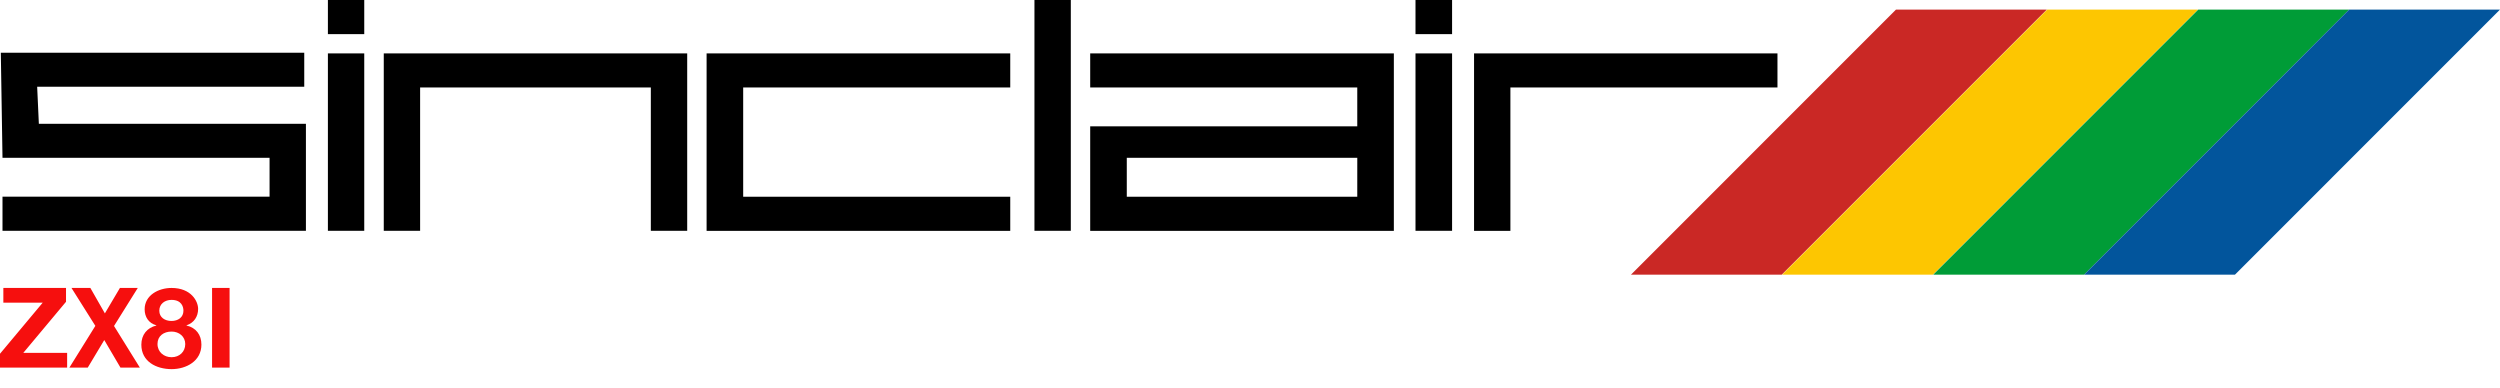 <?xml version="1.0" encoding="UTF-8" standalone="no"?>
<!-- Created with Inkscape (http://www.inkscape.org/) -->

<svg
   width="150mm"
   height="23.274mm"
   viewBox="0 0 150 23.274"
   version="1.1"
   id="svg1"
   inkscape:version="1.3.2 (091e20e, 2023-11-25, custom)"
   sodipodi:docname="zx81.svg"
   xmlns:inkscape="http://www.inkscape.org/namespaces/inkscape"
   xmlns:sodipodi="http://sodipodi.sourceforge.net/DTD/sodipodi-0.dtd"
   xmlns="http://www.w3.org/2000/svg"
   xmlns:svg="http://www.w3.org/2000/svg">
  <sodipodi:namedview
     id="namedview1"
     pagecolor="#ffffff"
     bordercolor="#000000"
     borderopacity="0.25"
     inkscape:showpageshadow="2"
     inkscape:pageopacity="0.0"
     inkscape:pagecheckerboard="true"
     inkscape:deskcolor="#d1d1d1"
     inkscape:document-units="mm"
     inkscape:zoom="1.4142136"
     inkscape:cx="260.56885"
     inkscape:cy="109.9551"
     inkscape:window-width="2560"
     inkscape:window-height="1351"
     inkscape:window-x="-9"
     inkscape:window-y="-9"
     inkscape:window-maximized="1"
     inkscape:current-layer="svg1" />
  <defs
     id="defs1" />
  <path
     fill="#ca2825"
     d="M 113.76,0.575 97.857,16.48 h 9.051 L 122.811,0.575 Z"
     id="path2"
     inkscape:label="red"
     style="stroke-width:0.265" />
  <path
     fill="#fdc601"
     d="m 122.831,0.575 -15.903,15.905 h 9.051 L 131.882,0.575 Z"
     id="path3"
     inkscape:label="yellow"
     style="stroke-width:0.265" />
  <path
     fill="#009c37"
     d="M 131.895,0.575 115.993,16.48 h 9.051 L 140.946,0.575 Z"
     id="path4"
     inkscape:label="green"
     style="stroke-width:0.265" />
  <path
     fill="#02559c"
     d="m 140.949,0.575 -15.903,15.905 h 9.051 L 150,0.575 Z"
     id="path5"
     inkscape:label="blue"
     style="stroke-width:0.265" />
  <path
     fill="#4C4C4C"
     d="m 0.15,13.849 v -2.047 h 16.024 V 9.467 H 0.15 L 0.049,3.165 h 18.206 v 2.041 H 2.23 l 0.101,2.221 h 16.024 v 6.423 H 0.15 Z m 19.524,0 V 3.205 h 2.181 v 10.644 z m 3.352,0 V 3.205 H 41.232 V 13.849 H 39.05 V 5.246 H 25.207 v 8.604 z m 19.37,0 V 3.205 H 60.615 V 5.246 H 44.591 v 6.557 h 16.024 v 2.048 H 42.396 Z m 19.671,0 V 0 h 2.182 v 13.85 h -2.182 z m 22.863,0 V 3.205 h 2.195 v 10.644 z m 3.513,0 V 3.205 H 106.648 V 5.246 H 90.624 v 8.605 h -2.181 z M 65.412,3.205 v 2.041 h 16.024 v 2.335 h -16.024 v 6.269 h 18.219 V 3.205 Z m 16.024,8.598 H 67.607 V 9.467 h 13.83 z M 19.674,2.048 V 0 h 2.181 v 2.048 z m 65.256,0 V 0 h 2.195 v 2.048 z"
     style="fill:#000000;stroke-width:0.265"
     id="path1"
     inkscape:label="Sinclair"
     sodipodi:nodetypes="ccccccccccccccccccccccccccccccccccccccccccccccccccccccccccccccccccccccccccccccccc" />
  <path
     id="path11"
     style="display:inline;fill:#f60f0e;stroke-width:0.008"
     class="st0"
     d="m 12.724,17.277 h 1.051 v 4.778 h -1.051 z m -2.435,0 c 1.188,0 1.598,0.803 1.598,1.258 0,0.462 -0.246,0.836 -0.696,0.984 v 0.013 c 0.566,0.127 0.894,0.556 0.894,1.144 0,0.984 -0.901,1.472 -1.788,1.472 -0.921,0 -1.816,-0.455 -1.816,-1.465 0,-0.595 0.341,-1.017 0.901,-1.151 v -0.013 C 8.918,19.392 8.679,19.017 8.679,18.556 c 0,-0.844 0.833,-1.279 1.611,-1.279 z m 0.007,4.156 c 0.464,0 0.819,-0.321 0.819,-0.789 0,-0.448 -0.368,-0.75 -0.819,-0.75 -0.471,0 -0.846,0.261 -0.846,0.743 -8.402e-4,0.481 0.381,0.796 0.846,0.796 z m -0.007,-2.175 c 0.396,0 0.717,-0.214 0.717,-0.616 0,-0.241 -0.116,-0.649 -0.717,-0.649 -0.389,0 -0.731,0.234 -0.731,0.649 8.402e-4,0.409 0.342,0.616 0.731,0.616 z M 5.721,19.552 4.289,17.277 H 5.422 L 6.293,18.803 7.195,17.277 h 1.071 l -1.425,2.282 1.55,2.496 H 7.227 L 6.256,20.402 5.266,22.055 H 4.164 Z M 0,21.225 2.563,18.16 H 0.201 V 17.277 H 3.961 v 0.83 l -2.563,3.065 h 2.63 v 0.883 H 0 Z"
     inkscape:label="ZX81"
     sodipodi:nodetypes="cccccssccsssccssssscsssscscccccccccccccccccccccccc" />
</svg>
